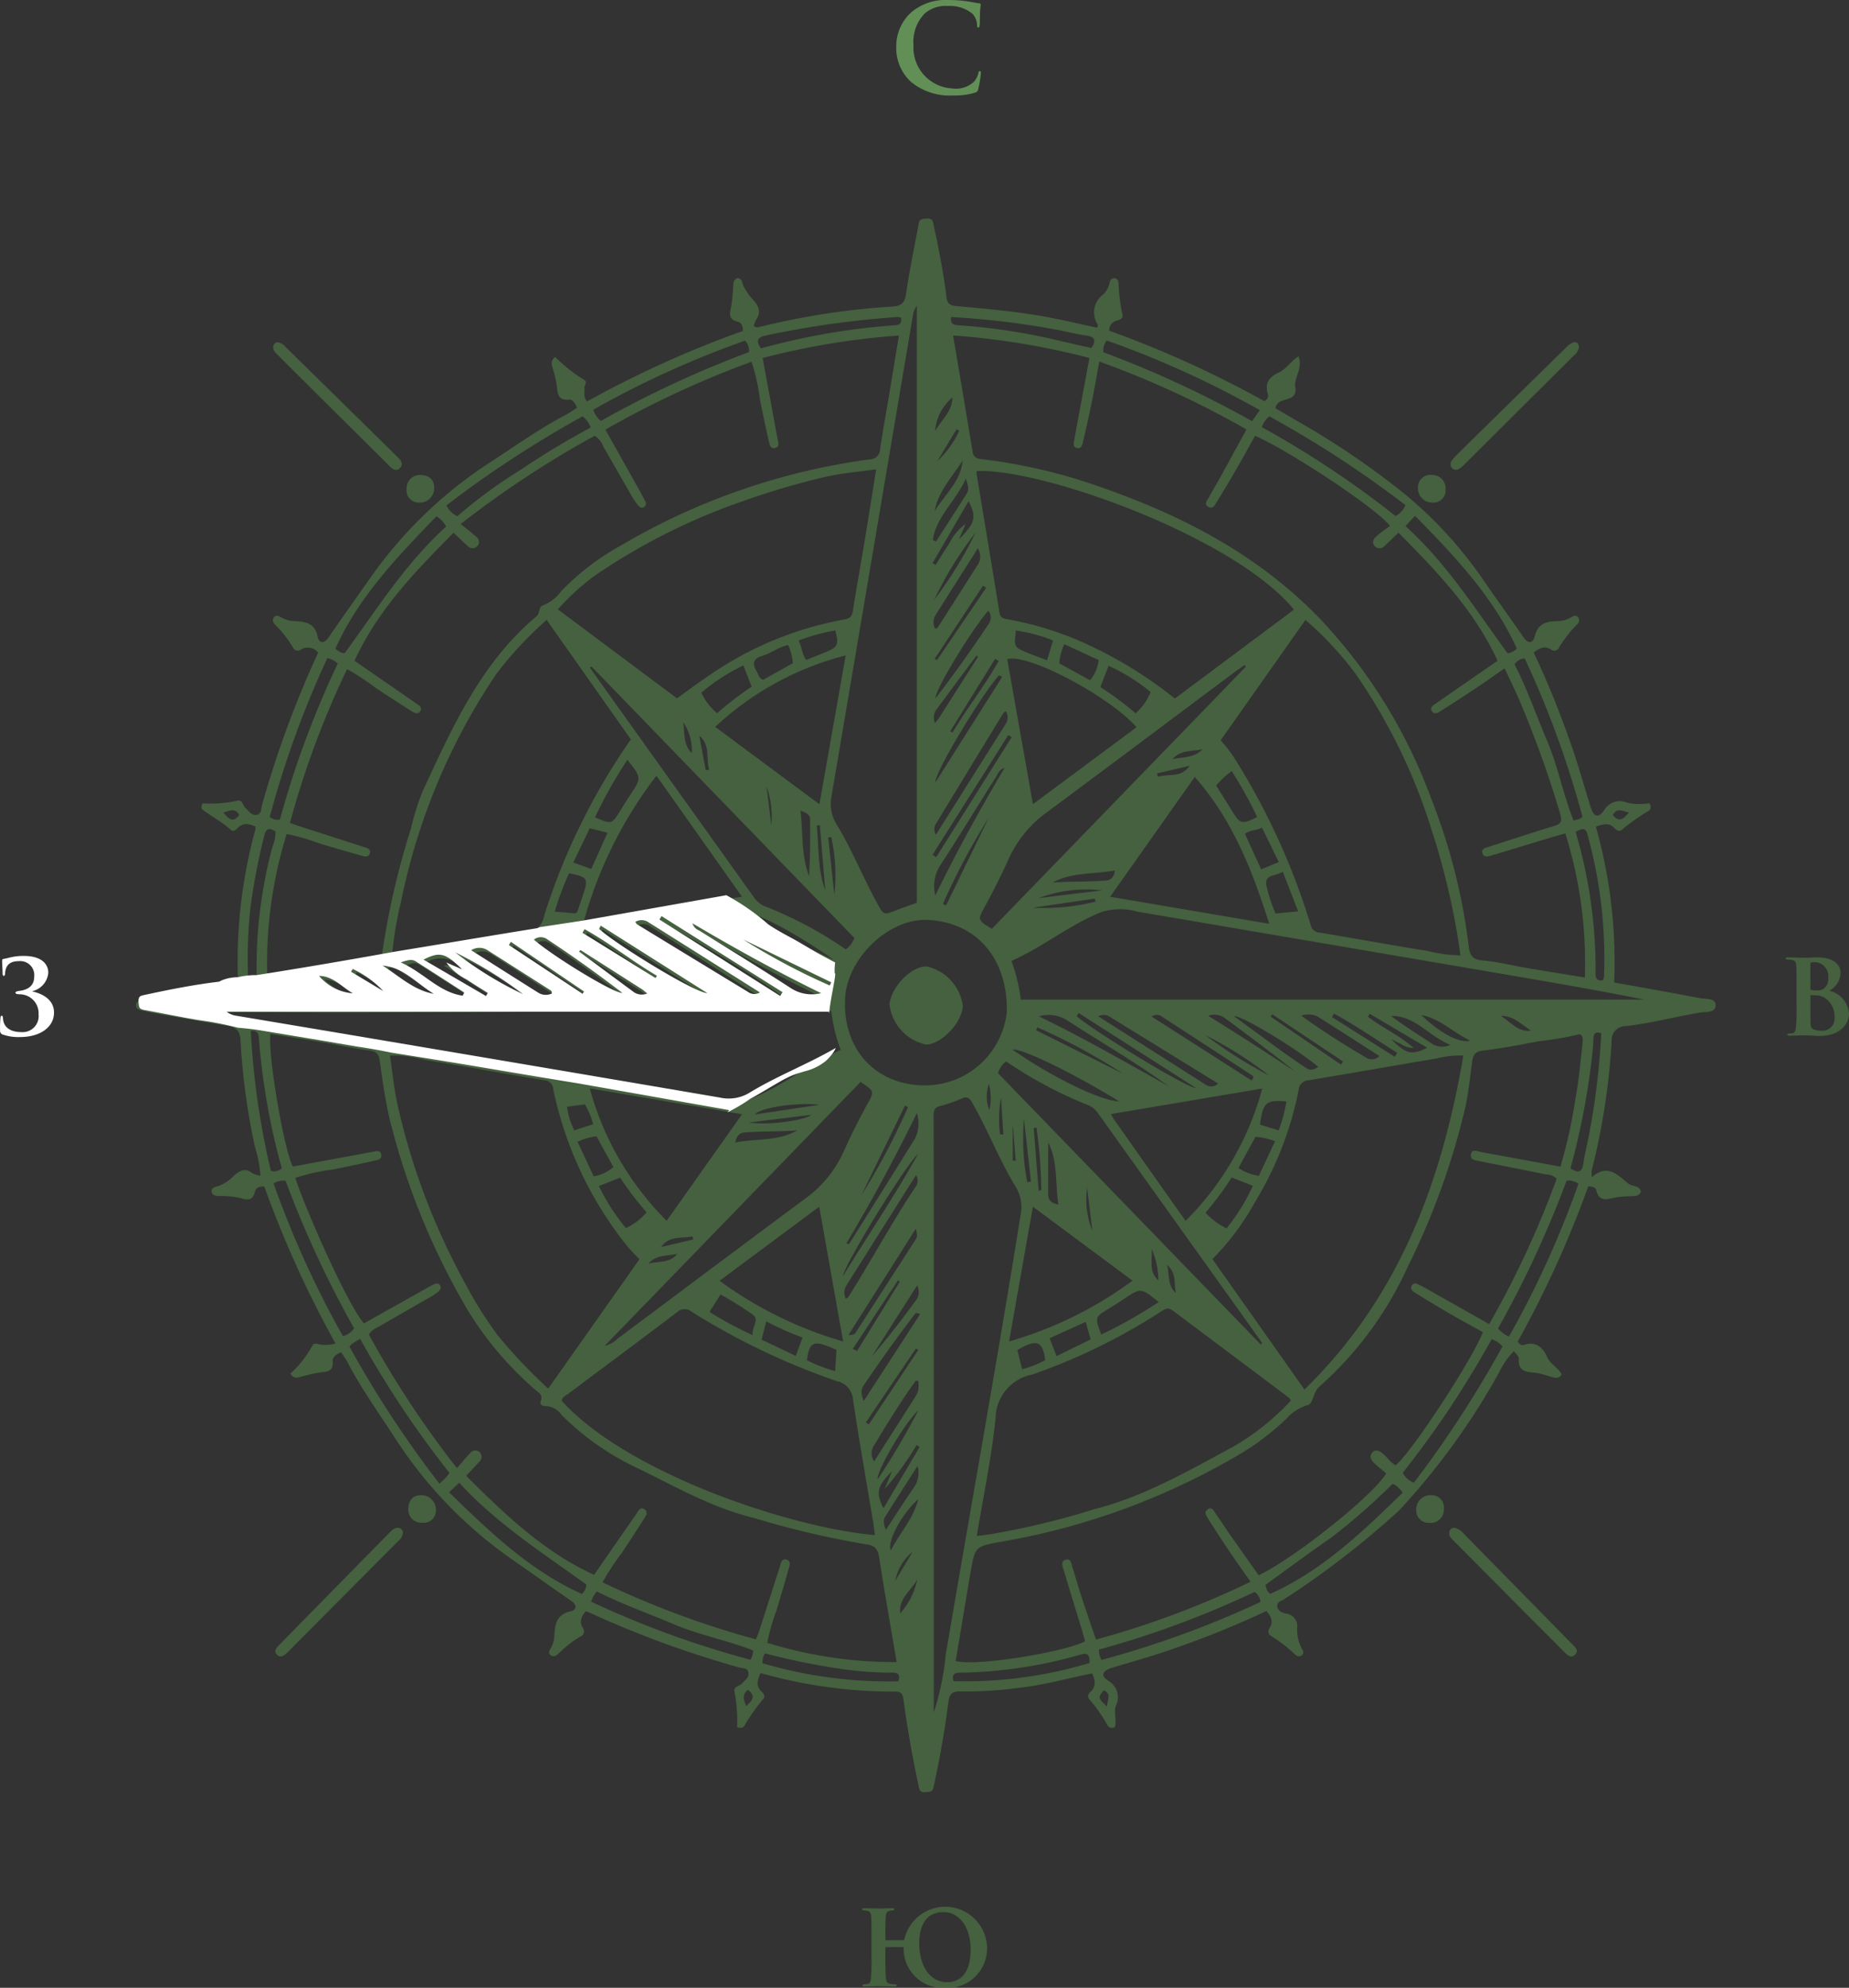 <svg xmlns="http://www.w3.org/2000/svg" width="142.264" height="152.946"><rect width="100%" height="100%" fill="#333333" stroke="none"/><defs><clipPath id="clip-path"><path id="Rectangle_1049" data-name="Rectangle 1049" fill="#528048" d="M0 0h142.264v152.946H0z"/></clipPath><clipPath id="clip-path-2"><path id="Rectangle_1050" data-name="Rectangle 1050" fill="#fff" d="M0 0h16.697v53.648H0z"/></clipPath></defs><g id="Group_1676" data-name="Group 1676" transform="translate(-137 -355.334)"><g id="Group_1669" data-name="Group 1669" transform="translate(137 355.335)"><g id="Group_1668" data-name="Group 1668" opacity=".6" clip-path="url(#clip-path)" fill="#528048"><path id="Path_1892" data-name="Path 1892" d="M60.721 57.6c-.152-.349-.341-.644-.6-.619-.907.089-.9-.5-.967-1.12a8.808 8.808 0 00-.3-1.263c-.073-.284-.222-.573.18-.9a12.2 12.2 0 002.275 1.793c.209.141-.043.405-.019.612.036.31-.118.649.2 1.02A80.234 80.234 0 0173.47 51.7c.02-.351-.094-.65-.364-.707-.748-.157-.651-.61-.533-1.157a11.716 11.716 0 00.153-1.452c.025-.293-.013-.609.33-.76.416.042.353.418.49.66a4.774 4.774 0 00.642.935c.476.507.772 1 .276 1.665a1.385 1.385 0 00-.138.442c.2.162.388.078.567.031A56.707 56.707 0 0185 49.821c.688-.051.943-.3 1.043-1.013.253-1.792.633-3.567.959-5.349.062-.343.193-.379.578-.407.466-.035.5.132.562.438.405 1.878.783 3.761 1.011 5.67.062.517.375.59.778.627 2.348.216 4.7.416 7.019.855 1.269.24 2.526.537 3.781.807.041-.116.087-.181.071-.207a1.707 1.707 0 01.42-2.366 1.741 1.741 0 00.485-.924.354.354 0 01.327-.315c.241-.007.334.189.348.376a13.92 13.92 0 00.3 2.416c.081.319-.2.413-.438.478a.768.768 0 00-.584.77A81.306 81.306 0 01113.6 57.1a.469.469 0 00.251-.616c-.238-.839.2-1.288.883-1.6.571-.259.881-.842 1.495-1.231.364.915-.373 1.636-.248 2.394.21 1.269-1.4.608-1.518 1.6.49.289 1.021.6 1.55.915a62.1 62.1 0 018.469 5.747 32.353 32.353 0 015.955 6.528c1.007 1.478 2.07 2.919 3.078 4.4.372.546.746.54.892-.047.239-.962.868-1.148 1.7-1.163a2.087 2.087 0 001.088-.289c.177-.11.4-.237.571.019a.408.408 0 01-.1.519 9.74 9.74 0 00-1.4 1.793.4.4 0 01-.628.131c-.483-.3-.87-.1-1.31.241a70.514 70.514 0 012.81 6.9c.584 1.631 1.047 3.3 1.558 4.962.242.785.591.919 1.053.266A1.386 1.386 0 01141.52 88a4.591 4.591 0 001.7.036c.175.278.124.468-.046.581a15.967 15.967 0 00-2.055 1.452c-.2.183-.417.062-.572-.109-.408-.45-.865-.324-1.439-.12a38.282 38.282 0 011.409 11.989c2.24.405 4.42.786 6.592 1.205.445.086 1.2-.029 1.214.545.013.6-.748.492-1.185.564-1.914.315-3.791.83-5.726 1.041a1.066 1.066 0 00-1.088 1.115 52.137 52.137 0 01-1.526 9.947 3.105 3.105 0 000 .564c1.219-1.064 1.991-.174 2.8.489.3.25.846.11.981.615-.133.372-.451.341-.744.36a9.6 9.6 0 00-1.135.08c-.648.121-1.333.46-1.573-.575-.043-.184-.328-.258-.6-.269a81.294 81.294 0 01-5.427 11.942c.158.279.339.305.486.258.942-.3 1.444.211 1.791.969.249.544.862.793 1.1 1.319-.24.332-.5.26-.77.181-.338-.1-.674-.213-1.019-.281-.692-.137-1.6.047-1.509-1.147.012-.166-.232-.35-.378-.556a5.741 5.741 0 00-1.131 1.627 53.874 53.874 0 01-7.71 10.639 67.1 67.1 0 01-8.8 6.8c-.223.159-.621.205-.561.6.052.351.394.466.665.523a.985.985 0 01.862 1.122 3.075 3.075 0 00.394 1.642.318.318 0 01-.027.444.378.378 0 01-.519-.044 11.144 11.144 0 00-1.858-1.443c-.273-.157-.232-.409-.095-.638.294-.491.078-.869-.262-1.276a71.477 71.477 0 01-7 2.846c-1.6.577-3.255 1.024-4.887 1.526-.743.228-.894.6-.271 1a1.448 1.448 0 01.577 1.913c-.166.549.06 1.118-.069 1.639a.407.407 0 01-.6-.176 11.094 11.094 0 00-1.353-1.925.376.376 0 01.048-.578c.473-.425.38-.894.157-1.443-1.906.37-3.752.909-5.668 1.111a30.442 30.442 0 01-4.459.273c-.595-.025-.858.157-.937.788a75.613 75.613 0 01-1.144 6.555c-.073.339-.193.38-.58.408-.465.033-.494-.132-.562-.438a85.115 85.115 0 01-1.169-6.633c-.052-.376-.12-.679-.616-.669a37.3 37.3 0 01-10.39-1.425c-.239.535-.376 1 .091 1.434.169.159.293.375.11.572a15.312 15.312 0 00-1.451 2.055c-.095.144-.255.189-.551.116a11.756 11.756 0 00-.219-2.815c-.042-.33.431-.355.623-.58.209-.246.524-.434.467-.807-.061-.4-.455-.331-.716-.405a78.189 78.189 0 01-11.512-4.22 2.456 2.456 0 00-.3-.1c-.319.4-.514.791-.215 1.274a.432.432 0 01-.2.674 8.365 8.365 0 00-1.661 1.3c-.159.153-.357.29-.582.151-.26-.161-.131-.393-.021-.569a1.95 1.95 0 00.271-.928c.054-.878.148-1.666 1.253-1.9.474-.1.521-.482.045-.81-1.473-1.016-2.929-2.055-4.4-3.08a33.562 33.562 0 01-9.118-9.388c-1.233-1.914-2.574-3.759-3.631-5.783-.16-.306-.367-.587-.548-.873-.394.16-.68.367-.651.726.053.647-.293.753-.826.806a11.871 11.871 0 00-1.584.344c-.288.07-.578.2-.846-.234a8.108 8.108 0 001.7-2.168c.112-.2.317-.125.51-.087a2.608 2.608 0 001.259-.066 81.431 81.431 0 01-5.472-12.066c-.367-.046-.663.092-.73.4-.141.648-.516.652-1.025.5a6.8 6.8 0 00-1.694-.175c-.244-.009-.539-.016-.6-.3-.071-.321.214-.388.454-.449a2.987 2.987 0 001.219-.785c.462-.413.876-.67 1.455-.224a2.19 2.19 0 00.622.2 9.789 9.789 0 00-.426-2.228 51.4 51.4 0 01-1.11-8.207c-.047-.833-.449-1.015-1.127-1.125-1.95-.316-3.893-.67-5.838-1.013-.186-.033-.368-.094-.554-.13-.251-.049-.524-.125-.522-.416s.277-.364.528-.411c1.436-.269 2.871-.543 4.308-.809q1.236-.229 2.476-.439c.325-.055.538-.146.521-.56a38.551 38.551 0 011.34-11.263 1.694 1.694 0 00.019-.274c-.5-.216-.965-.33-1.395.145-.132.147-.338.268-.5.116-.664-.608-1.465-1.018-2.174-1.558-.108-.082-.124-.235 0-.483a9.453 9.453 0 002.713-.216c.367-.064.38.4.6.593.263.228.462.587.87.5.378-.077.312-.473.387-.737A78.62 78.62 0 0140.8 76.45a1.012 1.012 0 00-1.324-.24.4.4 0 01-.619-.165 8.778 8.778 0 00-1.347-1.727c-.155-.162-.275-.376-.117-.585.175-.23.4-.095.582.016a2.129 2.129 0 001.011.271c.827.054 1.561.138 1.771 1.193.1.513.486.593.847.066 1.028-1.5 2.081-2.977 3.127-4.462a33.515 33.515 0 019.214-8.953c1.979-1.283 3.9-2.662 5.99-3.761.26-.136.5-.316.784-.5m28.936-5.553c.518 3.079 1.016 6.015 1.5 8.953.066.4.291.517.664.558a41.819 41.819 0 019.388 2.221c6.212 2.187 11.853 5.127 16.576 9.955a40.426 40.426 0 018.639 13.9 45.843 45.843 0 012.9 11.385c.079.679.261 1.047 1.051 1.11 1.1.088 2.184.369 3.276.555 1.512.256 3.026.5 4.613.762a33.5 33.5 0 00-1.5-11.087c-.381.106-.692.186-1 .278-1.531.463-3.058.936-4.592 1.388-.266.078-.657.25-.784-.125-.136-.4.286-.447.555-.534 1.65-.535 3.3-1.083 4.956-1.581.555-.167.624-.391.468-.932a82.015 82.015 0 00-2.971-8.341c-.385-.94-.842-1.85-1.306-2.86-.8.557-1.481 1.044-2.175 1.507q-1.352.9-2.727 1.77c-.213.134-.516.335-.707 0-.159-.281.117-.429.316-.569.31-.218.622-.434.934-.649l3.817-2.639c-1.809-3.921-4.688-6.879-7.62-9.856-.389.369-.715.689-1.053 1a.511.511 0 01-.731.081c-.293-.259-.176-.569.057-.781.34-.308.728-.563 1.069-.821-1.094-1.393-7.667-5.732-10.382-6.934-.441.79-.878 1.6-1.336 2.388a97.09 97.09 0 01-1.58 2.654c-.145.234-.308.624-.662.441-.4-.205-.1-.518.035-.761.311-.571.648-1.127.962-1.7.636-1.151 1.263-2.307 1.92-3.509a71.6 71.6 0 00-11.325-5.225c-.2 1.106-.369 2.091-.567 3.07a98.092 98.092 0 01-.7 3.174c-.053.222-.15.52-.486.4-.257-.089-.225-.331-.181-.555.073-.372.134-.746.2-1.119l.978-5.244a58.03 58.03 0 00-10.5-1.731m-52.762 49.332a6.718 6.718 0 00.678-.034c2.534-.421 5.065-.855 7.6-1.264.448-.073.559-.335.6-.719a60.4 60.4 0 012.186-9.4 18.969 18.969 0 01.9-2.864c2.275-4.9 4.471-9.85 8.748-13.437.308-.258.143-.748.521-.855a3.2 3.2 0 001.387-1.086 19.236 19.236 0 014.569-3.5 51.043 51.043 0 0119.149-6.639.792.792 0 00.814-.792c.193-1.286.427-2.565.642-3.848.266-1.592.528-3.184.81-4.889A56.986 56.986 0 0075 53.783c.4 2.158.775 4.206 1.153 6.253.049.264.172.593-.205.669s-.42-.3-.476-.538c-.238-1.029-.448-2.064-.666-3.1a16.411 16.411 0 00-.657-3A73.141 73.141 0 0062.9 59.293c.846 1.506 1.654 2.94 2.459 4.377.212.378.42.758.615 1.144a.314.314 0 01-.1.431.306.306 0 01-.428-.1 3.719 3.719 0 01-.387-.519c-.774-1.336-1.536-2.678-2.309-4.015a1.778 1.778 0 00-.666-.849 75.584 75.584 0 00-10.317 6.794c.5.405.875.676 1.208.993a.471.471 0 01.056.722.491.491 0 01-.728-.034c-.36-.317-.7-.653-1.082-1.01-2.965 2.984-5.835 5.95-7.622 9.848 1.562 1.08 3.142 2.171 4.719 3.266.216.15.544.305.328.622-.206.3-.507.086-.721-.049a143.689 143.689 0 01-2.66-1.724 19.057 19.057 0 00-2.242-1.471 69.571 69.571 0 00-4.395 11.835c.313.108.564.2.817.281q2.4.774 4.8 1.545c.255.082.622.15.536.486-.1.406-.493.247-.759.174-1.045-.288-2.081-.6-3.122-.908a15.746 15.746 0 00-2.523-.726 33.518 33.518 0 00-1.49 10.97m99.494 14.626a38.4 38.4 0 001.177-5.373c.257-1.355.365-2.739.524-4.112.036-.313.062-.82-.407-.667a24.594 24.594 0 01-3.007.505c-1.387.273-2.78.533-4.182.706-.564.07-.806.237-.888.8-.182 1.259-.284 2.529-.582 3.775a56.2 56.2 0 01-4.369 12.041 27.517 27.517 0 01-6.786 9.224c-.53.442-.474 1.332-.927 1.443a3.627 3.627 0 00-1.654 1.069 20.209 20.209 0 01-3.342 2.574 54.035 54.035 0 01-18.557 6.868c-2.034.366-2.043.356-2.392 2.4-.387 2.262-.76 4.527-1.138 6.782 1.654.44 8.531-.73 9.954-1.518-.076-.277-.148-.565-.234-.848-.457-1.5-.927-3-1.368-4.511-.091-.309-.345-.775.115-.917.416-.128.444.375.538.664.235.721.434 1.454.671 2.175.36 1.1.739 2.185 1.121 3.308a69.672 69.672 0 0011.891-4.449c-.566-.811-1.055-1.491-1.523-2.186a97.993 97.993 0 01-1.687-2.587c-.147-.234-.423-.557-.107-.792.355-.264.506.141.666.368.375.532.726 1.079 1.1 1.611.725 1.036 1.458 2.066 2.176 3.084 2.708-1.282 8.741-6.073 9.816-7.839-.3-.255-.645-.521-.958-.821-.23-.219-.366-.513-.109-.79s.541-.119.788.077c.355.281.589.7 1.009.906 1.209-.986 5.753-7.9 6.713-10.236-.79-.439-1.6-.872-2.39-1.331q-1.406-.815-2.787-1.673c-.189-.118-.466-.286-.3-.579s.417-.139.636-.025c.144.076.291.146.432.226 1.6.9 3.2 1.807 4.884 2.757a72.248 72.248 0 005.195-11.183 1.1 1.1 0 00-.791-.324c-1.7-.351-3.4-.673-5.1-1.022-.3-.061-.77-.074-.708-.5.073-.493.513-.248.8-.2 2 .359 3.991.732 6.082 1.118m-73.7 31.981a69.261 69.261 0 0011.8 4.387c.088-.207.162-.35.211-.5.541-1.676 1.076-3.354 1.618-5.029.088-.273.136-.708.509-.608.441.118.231.544.152.833-.28 1.019-.591 2.029-.886 3.043a15.534 15.534 0 00-.726 2.53 33.161 33.161 0 009.957 1.483c-.468-2.767-.939-5.406-1.345-8.055-.1-.646-.336-.933-.987-1a69.807 69.807 0 01-8.605-2.021c-3.229-.774-6.08-2.429-9.025-3.857a20.544 20.544 0 01-5.827-4.094 1.558 1.558 0 00-1.232-.672c-.227.015-.471-.123-.359-.4.189-.472-.179-.63-.422-.853a25.907 25.907 0 01-5.148-6.039 54.9 54.9 0 01-6.052-14.761c-.35-1.485-.555-2.982-.765-4.483-.069-.491-.205-.754-.774-.821-1.126-.134-2.236-.39-3.356-.58-1.427-.242-2.858-.469-4.289-.7-.2 1.646 1.061 9 1.732 10.207 2.035-.375 4.083-.752 6.13-1.131.265-.049.594-.169.664.212s-.3.416-.544.473c-1.029.237-2.064.447-3.1.665a15.659 15.659 0 00-2.967.652c.785 2.424 4.017 9.746 5.283 11.2 1.421-.8 2.856-1.607 4.293-2.413.354-.2.71-.4 1.069-.585.181-.1.375-.12.5.078s-.014.359-.161.483a3.271 3.271 0 01-.461.33c-1.337.772-2.679 1.535-4.015 2.309-.294.171-.645.278-.841.662a74.44 74.44 0 006.775 10.274c.418-.482.7-.846 1.026-1.171a.472.472 0 01.723-.05.494.494 0 01-.038.729c-.317.359-.653.7-1.007 1.079 2.985 2.965 5.952 5.836 9.845 7.62 1.067-1.541 2.142-3.1 3.225-4.651.159-.228.307-.634.664-.389.33.227.057.555-.089.789-.547.872-1.117 1.729-1.683 2.589a17.837 17.837 0 00-1.467 2.241m2.84-24.855c-.38-.413-.739-.747-1.032-1.131a28.6 28.6 0 01-5.6-11.952.719.719 0 00-.7-.7c-3.067-.5-6.122-1.072-9.19-1.566a9.452 9.452 0 00-2.673-.336c.19 1.279.3 2.5.558 3.681A52.212 52.212 0 0052 124.775a31.568 31.568 0 002.617 4.205 40.312 40.312 0 003.884 4.1l7.014-9.949m51.171 10.018c7.305-7.123 10.562-15.974 12.227-25.7a7.544 7.544 0 00-2.1.237c-3.275.544-6.543 1.128-9.818 1.67a.785.785 0 00-.758.759 26.487 26.487 0 01-3.383 8.657 19.666 19.666 0 01-3.247 4.339l7.079 10.037m-6.45-49.962a13.744 13.744 0 01.982 1.251 53.365 53.365 0 015.943 12.949.733.733 0 00.707.608c2.746.452 5.483.96 8.231 1.4a11.738 11.738 0 002.589.348c-.049-.349-.091-.613-.122-.878a56.844 56.844 0 00-2.135-8.9A43.866 43.866 0 00120.6 78.05a26.068 26.068 0 00-3.835-4.117l-6.524 9.255m-51.862-9.259A29.463 29.463 0 0054.5 78.1a48.586 48.586 0 00-7.316 17.48 28.112 28.112 0 00-.692 4.106 1.006 1.006 0 00.7.039c3.115-.531 6.225-1.1 9.349-1.576a1.755 1.755 0 001.646-1.449 49.843 49.843 0 016.673-13.577l-6.481-9.195m33.095 70.49c.4-.05.665-.086.927-.116a60.887 60.887 0 008.127-1.948c3.822-.972 7.209-2.937 10.643-4.788a18.933 18.933 0 004.48-3.574 1.343 1.343 0 00-.18-.233q-4.455-3.34-8.909-6.683c-.335-.253-.557-.15-.86.04A45.922 45.922 0 0195.726 132a3.475 3.475 0 00-2.806 3.375c-.306 2.982-.932 5.931-1.446 9.04m-7.839-.068c-.047-.362-.075-.657-.123-.947-.525-3.153-1.089-6.3-1.555-9.46a1.571 1.571 0 00-1.243-1.436 53.737 53.737 0 01-11.19-5.35.837.837 0 00-1.13.062c-2.765 2.094-5.551 4.161-8.325 6.243-.2.153-.5.243-.528.559 5.041 5.569 17.593 9.767 24.094 10.331m32.244-71.209c-4.48-5.506-19.188-10.848-24.4-10.669a.483.483 0 00-.029.156c.592 3.581 1.194 7.16 1.772 10.744.071.442.329.462.67.521a25.039 25.039 0 015.653 1.728 32.548 32.548 0 017.172 4.363l9.163-6.842M83.733 62.347c-1.4.19-2.659.3-3.906.582a56.7 56.7 0 00-6.157 1.8 47.82 47.82 0 00-11.656 5.845 18.808 18.808 0 00-2.774 2.546l9.17 6.845c.858-.614 1.636-1.2 2.444-1.742A26.526 26.526 0 0181.277 73.9c.485-.081.605-.276.673-.708.286-1.82.616-3.633.916-5.45.291-1.757.566-3.516.867-5.393m11.127 40.8h47.99c-3.133-.627-6.27-1.18-9.409-1.717q-14.79-2.53-29.582-5.049a4.934 4.934 0 00-2.721 0c-2.481.972-4.544 2.7-7 3.789a12.825 12.825 0 01.721 2.973m-61.667.953l.026.207c4.236.715 8.474 1.421 12.708 2.146q12.6 2.156 25.195 4.329a5.227 5.227 0 002.879.03c2.485-.968 4.545-2.7 7.006-3.79a12.773 12.773 0 01-.725-3.006c-15.719-.118-31.405.264-47.093.082m54.972 53.923a21.012 21.012 0 00.929-4.48c1.91-11.273 3.952-22.524 5.755-33.816a3.008 3.008 0 00-.332-2.1c-1.291-2.11-2.176-4.426-3.4-6.566-.208-.362-.391-.462-.761-.317a10.782 10.782 0 01-1.605.571c-.469.1-.593.287-.592.758q.025 10.248.011 20.5v25.457m-1.3-62.32V49.771a1.6 1.6 0 00-.311.778Q83.442 68.976 80.316 87.4a3.054 3.054 0 00.325 2.182c1.294 2.107 2.178 4.423 3.4 6.564.212.371.4.441.767.3.7-.269 1.415-.519 2.052-.752m.521 14.052a6.336 6.336 0 006.407-5.645c.079-3.98-2.2-6.868-6.03-7.083-3.043-.171-6.253 2.938-6.414 6.029-.2 3.815 2.226 6.627 6.038 6.7m-26.2-12.438l12.228-2.081-6.582-9.307a32.58 32.58 0 00-5.64 11.392m47.058-11.294l-6.511 9.213 12.243 2.082c-1.31-4.126-2.81-7.985-5.732-11.3m-46.553 23.953a22.884 22.884 0 005.922 10.2l5.8-8.2-11.717-1.992m45.843 10.2a22.715 22.715 0 005.9-10.188l-11.641 1.967c.118.212.161.311.221.4 1.81 2.566 3.622 5.131 5.519 7.818m-3.772-37.982c-2.094-2.386-8.386-5.717-9.948-5.238l1.975 11.16 7.973-5.922m-24.4 5.923l2.02-11.451a23.05 23.05 0 00-10.037 5.5l8.018 5.953m3.162 21.367l-19.682 20.302a2 2 0 00.981-.543c4.843-3.612 9.67-7.241 14.526-10.841a8.987 8.987 0 002.876-3.559 50.83 50.83 0 011.814-3.634c.564-1.014.547-1.023-.525-1.733m29.659-31.945l-.1-.126c-.216.152-.437.3-.648.455-4.883 3.65-9.756 7.314-14.655 10.942a8.967 8.967 0 00-2.869 3.566A52.155 52.155 0 0192.091 96c-.566 1.021-.549 1.03.544 1.7l19.545-20.171m-50.355-.02l-.125.091 12.67 17.735a1.833 1.833 0 00.748.61 30.454 30.454 0 016.272 3.332 1.715 1.715 0 00.664-.876L61.825 77.51m51.506 52.179l.1-.127-12.624-17.668a1.713 1.713 0 00-.664-.586 32.882 32.882 0 01-6.415-3.408 1.732 1.732 0 00-.62.907l20.222 20.882m-32.137-.238l-1.838-10.37-7.668 5.7a30.194 30.194 0 009.506 4.667m14.6-10.369l-1.832 10.371a29.99 29.99 0 009.5-4.676l-7.668-5.694m28.66-52.369c3.2 2.881 5.408 6.44 7.863 9.79a1.044 1.044 0 00.708-.376c-1.833-4-4.786-7.107-7.827-10.2l-.744.791m-81.609 9.776c2.449-3.358 4.682-6.917 7.8-9.738a1.835 1.835 0 00-.749-.793c-2.969 3.1-5.968 6.161-7.774 10.2.207.119.382.336.724.332m70.844 71.687c.062.32.162.583.38.685 4.043-1.82 7.107-4.8 10.183-7.786-.259-.288-.432-.567-.789-.668a48.767 48.767 0 01-4.7 4.118c-1.715 1.184-3.387 2.43-5.079 3.651m-62.812-7.129c3.108 3.035 6.208 6.014 10.22 7.829a.969.969 0 00.34-.731c-3.374-2.443-6.915-4.689-9.776-7.831l-.784.733M113.408 59.1a74.462 74.462 0 0110.286 6.839 1.621 1.621 0 00.765-.84 82.553 82.553 0 00-10.47-6.83 1.732 1.732 0 00-.581.83m-62.735 6.018a1.7 1.7 0 00.835.837 37.854 37.854 0 014.953-3.623 60.625 60.625 0 015.308-3.2 1.813 1.813 0 00-.628-.858 83.221 83.221 0 00-10.468 6.846m.232 74.446a76.288 76.288 0 01-6.873-10.316c-.234.139-.4.23-.554.335a2.673 2.673 0 00-.273.252 81.531 81.531 0 006.928 10.559c.25-.238.39-.361.517-.5a4.165 4.165 0 00.255-.332m80.185-10.288a74.748 74.748 0 01-6.84 10.28 1.586 1.586 0 00.861.762 85.341 85.341 0 006.81-10.475 1.7 1.7 0 00-.831-.566M37.369 117.29a75.075 75.075 0 005.337 11.749 1.493 1.493 0 00.86-.6 80.4 80.4 0 01-5.272-11.351 1.464 1.464 0 00-.924.2m25.177-58.662a80.678 80.678 0 0111.4-5.3 1.116 1.116 0 00-.3-.883 73.078 73.078 0 00-11.679 5.317 1.89 1.89 0 00.581.867m50.7-.834a74.063 74.063 0 00-11.77-5.36 1.156 1.156 0 00-.254.908 81.471 81.471 0 0111.433 5.3l.591-.851m19.175 71.279a73.616 73.616 0 005.343-11.75 1.147 1.147 0 00-.916-.228 79.859 79.859 0 01-5.268 11.351 2 2 0 00.841.626M37.86 89.29a72.843 72.843 0 014.451-12.007 3.864 3.864 0 00-.368-.261 3.828 3.828 0 00-.432-.163 74.863 74.863 0 00-4.436 12.234.947.947 0 00.785.2m63.2 64.663a74.662 74.662 0 0012.236-4.459.946.946 0 00-.453-.773 73.235 73.235 0 01-11.97 4.435 2.621 2.621 0 00.032.393 3.889 3.889 0 00.155.4m37.013-64.892a74.43 74.43 0 00-4.434-12.16.948.948 0 00-.785.459c.97 1.875 1.657 3.9 2.495 5.858.847 1.981 1.232 4.121 2.045 6.16.263-.106.492-.075.683-.313m-63.796 64.163c-2.013-.787-4.128-1.178-6.1-2.013s-4.014-1.558-5.956-2.534c-.124.188-.2.294-.268.41a4.057 4.057 0 00-.157.382 73.894 73.894 0 0012.259 4.47 1.987 1.987 0 00.149-.3 3.668 3.668 0 00.069-.414m63.268-63a37.232 37.232 0 011.54 10.957c-.008.392.183.536.577.462a1.546 1.546 0 00.077-.309 35.96 35.96 0 00-1.287-10.938c-.154-.577-.472-.358-.9-.172M35.414 101.652c.738.007.655-.434.649-.8a35.629 35.629 0 011.224-9.474 2.872 2.872 0 00.225-1.17c-.555-.379-.756-.132-.881.411a50.458 50.458 0 00-1.038 5.418 37.606 37.606 0 00-.178 5.612m54.276 53.94a33.3 33.3 0 0010.464-1.4c.008-.555-.094-.81-.659-.657a34.9 34.9 0 01-9.349 1.4c-.437 0-.587.18-.457.666m-4.246 0c.194-.642-.165-.68-.588-.666a27.945 27.945 0 01-3.714-.271 53.488 53.488 0 01-5.961-1.211 1.666 1.666 0 00-.152.311 3.354 3.354 0 00-.045.446 34.145 34.145 0 0010.461 1.39M74.87 53.039a52.739 52.739 0 0110.318-1.78c.365-.022.55-.174.449-.594a1.42 1.42 0 00-.305-.04 73.162 73.162 0 00-10.1 1.426c-.658.147-.756.392-.367.988M89.5 50.625c-.08.654.314.617.67.643a46.532 46.532 0 017.226 1.081c.969.227 1.938.445 2.9.666.378-.577.284-.867-.388-.961s-1.328-.257-1.99-.395a64 64 0 00-8.418-1.034M38 116.119a52.475 52.475 0 01-1.767-10.081c-.027-.4-.222-.5-.614-.487a59.467 59.467 0 001.545 10.773.842.842 0 00.837-.205m99.15.013c.624.406.9.282.995-.377s.259-1.326.394-1.987a56.6 56.6 0 00.985-8.027c-.424-.15-.583-.009-.6.387-.021.486-.062.972-.119 1.455a56.511 56.511 0 01-1.654 8.549m-72.56-31.437a36.01 36.01 0 00-2.492 4.426c1.294.55 1.293.55 1.948-.516.24-.391.48-.783.735-1.164.91-1.36.913-1.358-.194-2.746m36.463 44.223a36.2 36.2 0 004.419-2.5c-1.372-1.113-1.37-1.11-2.686-.227-.382.256-.774.5-1.166.74-1.064.655-1.065.654-.567 1.983m9.641-8.171a15.122 15.122 0 002.026-3.274l-1.634-.634a24.029 24.029 0 01-2.013 2.713 5.561 5.561 0 001.62 1.2M100.981 79.1a23.485 23.485 0 012.713 2.019 4.4 4.4 0 001.158-1.637 14.425 14.425 0 00-3.235-2.019l-.636 1.637m-30.7.424a4.373 4.373 0 001.22 1.586 24.9 24.9 0 012.657-2.041l-.642-1.632a15.1 15.1 0 00-3.235 2.087M66.07 119.51a22.984 22.984 0 01-2.03-2.665l-1.641.642a15.313 15.313 0 002.079 3.237 4.384 4.384 0 001.593-1.214m43.818-32.834c.412.655.83 1.308 1.236 1.967.623 1.013.743 1.045 1.92.453a30.827 30.827 0 00-1.955-3.531 6.808 6.808 0 00-1.2 1.11M68.973 97.257c2.873 2.052 5.9 3.861 8.891 5.715a2.224 2.224 0 001.843.056c-3.682-1.752-7.211-3.754-10.734-5.771m-3.661.265c.169.131.268.221.379.291 2.774 1.749 5.652 3.329 8.377 5.158a.718.718 0 00.821.118.849.849 0 00-.157-.2q-4.207-2.7-8.419-5.4a.826.826 0 00-1 .026m28.4-16.567c-.1.079-.161.1-.187.144q-2.579 4.223-5.149 8.451a.815.815 0 00-.045.916c1.838-2.918 3.608-5.727 5.376-8.537a.92.92 0 000-.974m-12.254 40.936c.075.046.12.091.139.082a.3.3 0 00.117-.109c1.683-2.686 3.371-5.368 5.038-8.065a2.617 2.617 0 00.116-1.913q-2.5 5.134-5.41 10m-.045 4.286c.11-.083.165-.107.191-.148 1.764-2.79 3.326-5.7 5.157-8.452a.78.78 0 00.045-.917c-1.841 2.917-3.616 5.725-5.385 8.536a.991.991 0 00-.008.981m-10.5 1.01a27.01 27.01 0 003.334 1.793c-.113-.632.548-1.155-.007-1.586a26.912 26.912 0 00-2.477-1.549l-.849 1.342m39.127-17.575l-8.351-5.148a.848.848 0 00-.864-.02c2.847 1.812 5.58 3.553 8.316 5.291a.712.712 0 00.9-.122M93.614 85.316a.849.849 0 00-.549.513c-1.455 2.312-2.88 4.644-4.366 6.937a2.94 2.94 0 00-.416 2.37c1.613-3.315 3.389-6.537 5.33-9.82m2.648 19.123c3.409 1.648 6.685 3.532 9.981 5.378-2.523-1.836-5.217-3.395-7.828-5.082a2.606 2.606 0 00-2.152-.3m18.757-11.132c-.51.363-1.386.165-1.272 1.021a11.9 11.9 0 00.719 2.2l1.737-.165-1.184-3.055m-54.912.119A22.218 22.218 0 0059 96.378l1.611.135c.064-.067.118-.1.134-.145.152-.434.3-.868.444-1.3.414-1.241.342-1.358-1.08-1.638m1.884 23.312a3.119 3.119 0 001.526-.71l-1.3-2.358a4 4 0 00-1.457.418l1.234 2.65m52.427-2.7a4.905 4.905 0 00-1.509-.333l-1.305 2.393a3.771 3.771 0 001.568.608l1.245-2.669m-13.568-37.019L98.209 75.8a4.435 4.435 0 00-.386 1.474l2.367 1.3a3 3 0 00.664-1.544m-23.889-1.17c-.723.153-1.311.629-2 .841-.736.227-.767.634-.419 1.2.135.221.161.526.488.635l2.292-1.274a4.443 4.443 0 00-.362-1.406m9.988 56.6c-.1.024-.176.019-.2.05-1.167 1.627-2.212 3.332-3.242 5.046a1.066 1.066 0 00.072 1.12c1.126-1.766 2.2-3.447 3.267-5.134a1.538 1.538 0 00.1-1.083M52.9 99.563c.1.127.135.2.194.242q2.459 1.585 4.923 3.159a1.419 1.419 0 001.249.141c-.061-.093-.088-.177-.145-.215q-2.554-1.66-5.114-3.311a1.219 1.219 0 00-1.107-.016m38.655-31.139c-1.133 1.789-2.192 3.451-3.24 5.121a1.085 1.085 0 00-.065 1.038c.178.03.231-.078.285-.163q1.53-2.394 3.052-4.792a1.164 1.164 0 00-.033-1.2m-33.969 30.4c1.545 1.3 6.283 4.259 6.983 4.282a120.983 120.983 0 00-6-4.333.863.863 0 00-.981.052m34.778-25.607c-1.268 1.437-4.134 6.134-4.067 6.75a101.615 101.615 0 004.121-5.777.832.832 0 00-.054-.973m20.991 19.9l1.356-.557-1.294-2.656c-.437.263-.935.164-1.308.491l1.246 2.722m-51.664-3.159L60.434 92.6l1.38.494 1.248-2.785-1.371-.348m13.587 37.943l-.362 1.4 2.632 1.262.525-1.419a21.581 21.581 0 01-2.795-1.246m21.8 1.3l.532 1.374 2.627-1.283-.378-1.351-2.781 1.26m-14.3 4.831l4.344-6.691c-.253-.1-.343-.084-.383-.032-1.381 1.8-2.7 3.649-3.972 5.529-.22.325-.209.65.011 1.194m39.675-26.543c-1.634-1.047-3.2-2.06-4.779-3.055a1.719 1.719 0 00-1.236-.056c1.72 1.251 3.389 2.289 5.084 3.285a.811.811 0 00.931-.174M77.762 75.517c.27.513.252 1.045.588 1.5l1.442-.583c1-.4 1.09-.583.794-1.694a15.5 15.5 0 00-2.824.781m19.118 1.521l.464-1.527a12.159 12.159 0 00-2.884-.769c.057.537-.3 1.136.34 1.456s1.336.544 2.08.839m5.539 33.929c-3.561-2.189-7.473-4.083-8.2-3.984 2.916 2.057 6.8 3.975 8.2 3.984M62.683 97.752l-.136.259c1.484 1.317 7.685 5.131 8.5 5.1l-8.365-5.356m48.57 6.658c1.264.926 2.428 1.789 3.6 2.637a62.75 62.75 0 002 1.38c.314.21.613.071.9-.1-1.4-1.227-5.813-3.955-6.507-3.921M93.431 78.32l-.25-.123c-1.226 1.34-4.924 7.4-4.9 8.254l5.148-8.131M81.6 128.958c.434.006.506-.11.578-.222q2.285-3.545 4.566-7.092c.182-.285.166-.3.04-.872l-5.184 8.186m-5.015-25.62l.143-.269c-1.584-1.309-9.028-5.862-9.712-5.857l9.569 6.125M86.972 115c-1.052.96-5.809 8.766-5.787 9.413 1.966-3.206 4.013-6.227 5.787-9.413m25.651-5.627l.148-.239c-.024-.045-.036-.109-.074-.134q-3.466-2.263-6.937-4.519a.672.672 0 00-.83-.028l7.692 4.919m-31.941 20.721c-1.754-.787-2.086-.673-2.271.8a11.123 11.123 0 002.171.836l.1-1.636m13.48-47.14l-.262-.161-5.83 9.214.287.177 5.805-9.23M99.3 104.17l-.134.264c1.538 1.279 8.5 5.528 9.179 5.515L99.3 104.17m16 6.815c-1.563-.147-1.82.08-2.032 1.783l1.432.445a11.822 11.822 0 00.6-2.228m-67.718-10.478c1.184.789 2.336 1.538 3.465 2.32a1.73 1.73 0 001.624.245c-1.441-.923-2.773-1.779-4.11-2.628-.31-.2-.616-.057-.979.064M90.1 67.743c1.273-1.291 1.37-1.715.744-2.95l-2.772 4.768.239.138c.343-.543.674-1.094 1.033-1.626a4.226 4.226 0 011.285-1.543l-.528 1.212m4.864 63.842a7.7 7.7 0 001.778-.7c-.2-1.486-.654-1.647-2.148-.771l.37 1.473m-8.053 7.449c-.886 1.388-1.687 2.633-2.476 3.886-.2.317-.1.633.043 1.029.742-1.129 1.409-2.178 2.114-3.2a1.941 1.941 0 00.319-1.715m1.182-71.252l.243.122c.794-1.236 1.595-2.469 2.378-3.713.182-.29.092-.6-.083-1.133-.781 1.763-2.276 2.91-2.539 4.724m-33.9 35.493l.138-.244-3.853-2.5c.586-.134.938.324 1.477.319a2.138 2.138 0 00-2.807-.585l5.044 3.007m5.209-4.8c1.959 1.539 3.987 2.981 5.942 4.523.321.253.662.2 1.2.1-2.46-1.646-4.872-3.016-7.137-4.622m27.673 39.092l-.232-.152a21.749 21.749 0 01-2.461 3.384l.563-1.359c-1.141 1.131-1.253 1.668-.653 2.846l2.783-4.719m-6.6-37.491c-3.617-2.477-6.2-3.774-7.667-3.836 2.739 1.215 5.089 2.738 7.667 3.836m-2.57-11.468c.207 1.742.041 3.436.665 5.025.083-1.454.094-2.9.076-4.338 0-.367-.287-.537-.74-.687m19.064 25.522c0 1.34-.005 2.682 0 4.023 0 .437.248.669.783.761-.256-1.649-.029-3.288-.786-4.783m30.935-7.5c-1.7-.7-2.721-2.263-4.553-2.225.994.758 2.047 1.406 3.077 2.09a1.46 1.46 0 001.476.135m-67.956 4.759a5.6 5.6 0 00.556 1.819l1.451-.472a6.086 6.086 0 00-.628-1.523l-1.379.175m61.75-7.156l-.123.24c1.087.826 2.364 1.393 3.51 2.391a1.706 1.706 0 01-.99-.312c-.253-.108-.5-.239-.744-.359 1.19 1.163 1.552 1.246 2.781.662l-4.435-2.622m-24.371-10.1c1.363-.082 2.713-.044 4.056-.143.429-.032.652-.256.718-.782-1.647.31-3.3.121-4.774.925M72.9 114.139c1.623-.309 3.289-.082 4.76-.928-1.355.1-2.706.052-4.049.158-.4.032-.619.27-.711.771m36.376-9.75a240.349 240.349 0 016.7 4.3c-1.791-1.444-3.637-2.8-5.476-4.171a1.435 1.435 0 00-1.223-.127m-29.114-2.278c-2.691-1.315-5.357-2.678-8.042-4 1.343 1.045 7.2 4.007 8.042 4m-34.185-1.224c1.449.722 2.614 1.878 4.223 2.217-1.087-.863-2.243-1.6-3.4-2.35-.27-.174-.51-.113-.825.132m10.974 2.3c-.846-1-4.865-3.4-5.458-3.269 1.863 1.1 3.546 2.379 5.458 3.269m29.937 21.95L83.4 130.6c1.23-1.4 2.34-2.886 3.442-4.375a1.1 1.1 0 00.046-1.09m.084 16.457c-1.257 1.08-2.435 3.314-2.11 3.941.684-1.358 1.749-2.458 2.11-3.941m1.258-76.013c.757-1.281 2.027-2.3 2.154-3.913-.792 1.265-1.882 2.367-2.154 3.913m-.03 6.81a31.4 31.4 0 003.178-5.163 27.161 27.161 0 00-3.178 5.163m-1.22 62.361c-1.03.935-3.226 4.649-3.132 5.312a57.737 57.737 0 003.132-5.312m36.656-27.2l.186-.316c-1.624-1-3.185-2.1-4.864-3.011l-.159.263 4.837 3.063m-20.9 1.3a46.851 46.851 0 00-6.594-3.567l-.112.217 6.707 3.351M91.571 76.776l-.113-.109c-1.043 1.406-2.089 2.808-3.125 4.218a1.083 1.083 0 00-.076.986c.157-.195.248-.289.317-.4q1.5-2.347 3-4.7m34.1 27.56c1.452 1.411 2.961 2.2 3.761 1.972-1.336-.66-2.345-1.7-3.761-1.972M93.16 77.089l-.273-.167-3.454 5.578.173.106c1.108-1.886 2.492-3.6 3.553-5.518M82.6 118.193a52.394 52.394 0 003.584-6.775l-.234-.117-3.35 6.892m9.78-29.006a50.631 50.631 0 00-3.509 6.6l.238.118 3.271-6.718m-10.446 40.83l.326.173 3.3-5.349-.152-.092-3.47 5.269m-26.1-31.029l-.157.236 5.929 3.975.125-.187-5.907-4.029m27.107 36.696l.233.154 3.806-5.732-.177-.117-3.862 5.7M92.2 71.457l-.246-.158-3.718 5.626.173.112 3.79-5.58M61.507 98l-.177.292a47.393 47.393 0 005.581 3.3L61.507 98m52.484 11a30.826 30.826 0 00-4.942-3.129 35.609 35.609 0 004.942 3.129m5.52-.845l.14-.25-5.444-3.635-.121.187 5.425 3.7m-24.15 9.043l.282-.057-.536-4.8a17.291 17.291 0 00.254 4.856m.439-21.123a16.52 16.52 0 004.8-.462l-.035-.24-4.769.7m-16.42 15.167c-1.636-.217-4.617.221-4.957.739l4.957-.739m.026-21.507l-.241.02c.181 1.661.046 3.356.656 4.974l-.415-4.994m1.118 5.348a13.494 13.494 0 00-.244-4.439l-.233.027.476 4.412m15.707 22.757l.211-.018a36 36 0 00-.368-4.821l-.217.019.384 4.821m4.894-23.1a10.531 10.531 0 00-4.907.6l4.907-.6m-59.859 6.86a6.351 6.351 0 002.773 1.491c-.885-.586-1.631-1.435-2.773-1.491m32.679 11c1.509.247 4.337-.173 4.8-.587l-4.8.587M89.6 56.82a3.724 3.724 0 00-1.329 2.58c.477-.845 1.317-1.5 1.328-2.578m-2.7 90.938c-.47.849-1.448 1.458-1.314 2.607a5.623 5.623 0 001.314-2.607m44.882-43.36c.758.433 1.317 1.279 2.352 1.138-.744-.462-1.368-1.171-2.352-1.138M70.626 85.494l.256-.055c-.262-.861.128-1.865-.76-2.59q.252 1.322.5 2.645m34.722.246l.066.262c.823-.252 1.8.1 2.445-.844l-2.511.582M68.888 81.8c.13.8-.029 1.715.66 2.379a3.869 3.869 0 00-.66-2.379m39.948 2.091c-.8.159-1.691.034-2.3.753.8-.167 1.667-.081 2.3-.753m-3.9 38.439c.053.833-.25 1.749.513 2.417a6.2 6.2 0 00-.513-2.417m-37.75-.146l2.476-.581-.061-.234c-.831.172-1.775-.08-2.416.815m-.967 1.275c.771-.188 1.649-.029 2.211-.746-.774.162-1.634.061-2.211.746m40.569 2.27c-.137-.751.046-1.6-.676-2.163.205.73.021 1.57.676 2.163m-63-24.686l-.1.2 2.879 1.744a11.655 11.655 0 00-2.782-1.944m56.185 16.589a6.363 6.363 0 00.4 3.306c-.142-1.178-.269-2.242-.4-3.306m-6.7-4.118l.251.013-.178-2.847a8.969 8.969 0 00-.073 2.834m-3.141-54.126l-.211-.127-1.476 2.456a7.581 7.581 0 001.686-2.329M75.3 86.734l.368 3.019a7.1 7.1 0 00-.368-3.019m11.24 58.9a3.716 3.716 0 00-1.331 2.218l1.331-2.218m-50.262-43.2c.63.344 1.058.815 1.893.674-.629-.359-1.046-.858-1.893-.674m56.129 7.2a2.95 2.95 0 00.031 2.013 4.029 4.029 0 00-.031-2.013m1.834 5.894l.225.018-.2-2.614-.027.008zM38.9 102.017a9.19 9.19 0 002.064 1.1 3.381 3.381 0 00-2.064-1.1m-5.4-13.272c.4.479.736.84 1.229.2-.329-.6-.752-.3-1.229-.2m108.16.006c-.5-.109-.947-.4-1.247.208.554.636.851.212 1.247-.208m-67.787 67.5c-.51.4-.315.784-.14 1.265.408-.414.812-.73.14-1.265m27.622 1.293c.016-.522.372-.979-.257-1.256-.448.571-.448.571.257 1.256" transform="translate(-16.321 -26.235)"/><path id="Path_1893" data-name="Path 1893" d="M54.161 67.429a.937.937 0 01.611.367q4.266 4.186 8.527 8.379c.248.244.59.539.294.9-.318.384-.639.069-.887-.178q-4.3-4.267-8.592-8.544c-.194-.193-.383-.4-.267-.711a.317.317 0 01.315-.209" transform="translate(-32.795 -41.094)"/><path id="Path_1894" data-name="Path 1894" d="M64.064 301.373a.9.9 0 01-.329.607q-4.27 4.3-8.546 8.59c-.232.233-.523.5-.83.177-.274-.292.007-.555.212-.763q4.24-4.328 8.49-8.645c.211-.214.437-.424.78-.3a.355.355 0 01.223.335" transform="translate(-33.06 -183.445)"/><path id="Path_1895" data-name="Path 1895" d="M295.641 67.808a1.014 1.014 0 01-.391.626q-4.177 4.161-8.357 8.319a2.935 2.935 0 01-.431.37.431.431 0 01-.593-.019.444.444 0 010-.6 3.44 3.44 0 01.432-.484q4.146-4.077 8.3-8.148a1.854 1.854 0 01.5-.4c.321-.141.517 0 .541.334" transform="translate(-174.15 -41.089)"/><path id="Path_1896" data-name="Path 1896" d="M285.882 300.982a1.185 1.185 0 01.724.447q4.162 4.234 8.318 8.473c.231.236.622.526.231.874-.315.281-.6-.034-.829-.264q-4.22-4.233-8.432-8.475c-.224-.226-.5-.454-.352-.839a.361.361 0 01.34-.218" transform="translate(-173.997 -183.433)"/><path id="Path_1897" data-name="Path 1897" d="M81.2 93.57c.563.036 1 .267 1.025.951a1.1 1.1 0 01-1.151 1.173.932.932 0 01-.97-1.048 1.028 1.028 0 011.1-1.076" transform="translate(-48.819 -57.026)"/><path id="Path_1898" data-name="Path 1898" d="M281.465 94.653a.931.931 0 01-.976 1.042 1.092 1.092 0 01-1.145-1.1.956.956 0 011.074-1.025 1.015 1.015 0 011.047 1.082" transform="translate(-170.245 -57.027)"/><path id="Path_1899" data-name="Path 1899" d="M280.04 296.689a.951.951 0 01-1.031-1.035 1.093 1.093 0 011.153-1.093.959.959 0 01.968 1.129 1 1 0 01-1.09 1" transform="translate(-170.041 -179.52)"/><path id="Path_1900" data-name="Path 1900" d="M82.566 295.772a.943.943 0 01-1.049.916 1.011 1.011 0 01-1.073-1.129c.044-.626.348-1.007 1.021-.99a1.123 1.123 0 011.1 1.2" transform="translate(-49.025 -179.524)"/><path id="Path_1901" data-name="Path 1901" d="M180.87 193.421c-.037 1.281-1.661 2.99-2.833 2.98a3.568 3.568 0 01-2.8-3.076c.093-1.34 1.7-2.984 2.862-2.933a3.613 3.613 0 012.775 3.029" transform="translate(-106.793 -116.033)"/><path id="Path_1903" data-name="Path 1903" d="M171.631 379.455c0 .75.009 1.359.047 1.7.019.216.084.385.328.412a2.344 2.344 0 00.356.038c.1 0 .141.046.141.084 0 .056-.066.084-.159.084-.553 0-1.087-.028-1.284-.028-.159 0-.694.028-1.022.028q-.169 0-.169-.084c0-.038.038-.084.14-.084a1.64 1.64 0 00.253-.029c.187-.037.234-.178.253-.4a16.064 16.064 0 00.047-1.715v-1.406c0-1.219 0-1.406-.019-1.668s-.1-.394-.281-.432a2.445 2.445 0 00-.291-.038c-.085 0-.131-.028-.131-.094 0-.047.056-.075.187-.075.328 0 .89.028 1.1.028.187 0 .712-.028 1.031-.028.112 0 .159.028.159.075 0 .066-.047.094-.131.094a1.957 1.957 0 00-.216.028c-.225.037-.291.178-.309.45-.028.253-.028.441-.028 1.659v.112c0 .047.028.047.047.047h1.34c.019 0 .066 0 .066-.047a3.223 3.223 0 016.365.507 3.044 3.044 0 01-3.244 3.206 3.012 3.012 0 01-3.169-3.093c0-.038-.019-.047-.047-.047h-1.312a.044.044 0 00-.047.047zm6.562-.544c0-1.5-.731-2.859-2.1-2.859-1.078 0-1.856.694-1.856 2.409 0 1.678.788 2.981 2.147 2.981.7 0 1.809-.347 1.809-2.531" transform="translate(-103.509 -228.927)"/><path id="Path_1905" data-name="Path 1905" d="M352.618 190.914c0-1.2 0-1.4-.019-1.65-.009-.281-.084-.422-.356-.459-.066-.009-.206-.019-.309-.028s-.15-.037-.15-.094.066-.075.178-.075c.45 0 .947.028 1.163.028.431 0 .787-.028 1.069-.028 1.537 0 1.818.769 1.818 1.2a1.642 1.642 0 01-.872 1.368 1.969 1.969 0 011.518 1.734c0 .862-.722 1.744-2.259 1.744-.365 0-.853-.047-1.256-.047-.337 0-.684.028-1.078.028-.1 0-.159-.028-.159-.084 0-.038.028-.084.141-.084a2.171 2.171 0 00.291-.028c.15-.037.206-.178.235-.422a16.661 16.661 0 00.047-1.734zm1.068.122c0 .066.028.084.066.084a2.213 2.213 0 00.412.028.842.842 0 00.581-.15.985.985 0 00.318-.815 1.09 1.09 0 00-1.293-1.191c-.057.019-.085.047-.085.141zm0 1.125c0 .375 0 .89.009 1.285 0 .478.019.609.272.712a1.513 1.513 0 00.59.094.923.923 0 00.985-1 1.692 1.692 0 00-.731-1.518 1.326 1.326 0 00-.7-.206c-.15-.009-.253-.009-.375-.009-.028 0-.047.019-.047.056z" transform="translate(-214.393 -114.947)"/></g><path id="Path_1907" data-name="Path 1907" d="M177.732 6.327a3.534 3.534 0 01-1.163-2.765 3.525 3.525 0 011.1-2.568A4.088 4.088 0 01180.628 0a9.257 9.257 0 011.359.094c.357.046.684.131.966.159.1.01.112.056.112.112 0 .075-.028.187-.047.516-.019.309-.009.825-.028 1.012-.01.141-.028.225-.112.225s-.094-.084-.094-.216a1.338 1.338 0 00-.366-.862 2.8 2.8 0 00-1.9-.581 2.443 2.443 0 00-1.762.581 3.132 3.132 0 00-.862 2.428 3.151 3.151 0 002.95 3.332 2.034 2.034 0 001.715-.525 1.56 1.56 0 00.319-.619c.028-.15.047-.188.122-.188s.084.066.084.141a8.907 8.907 0 01-.206 1.247.331.331 0 01-.244.272 5.431 5.431 0 01-1.688.216 4.685 4.685 0 01-3.215-1.022" transform="translate(-107.61 .001)" fill="#618f56"/></g><g id="Group_1671" data-name="Group 1671" transform="rotate(-90 294.287 146.627)"><g id="Group_1670" data-name="Group 1670" clip-path="url(#clip-path-2)"><path id="Path_1906" data-name="Path 1906" d="M6.5 7.682q-.017.215-.039.436-.048.5-.114.965c-.285 1.719-.549 3.324-.817 4.93-.156.936-.323 1.87-.477 2.806-.033.2-.083.568-.17 1.074-.115.666-.226 1.208-.3 1.571-.3 1.893-.581 3.667-.874 5.439-.274 1.655-.467 2.751-.924 5.5-.249 1.495-.449 2.714-.577 3.5L.164 45.442 0 45.32a12.81 12.81 0 001.036 1.749c.407.756.866 1.481 1.289 2.227a8.306 8.306 0 01.514 1.012c.128.322.222.657.323.988a4.014 4.014 0 00.776 1.57 3.711 3.711 0 00.619.557 1.754 1.754 0 00.4.223 1.455 1.455 0 01-.063-.1c-1.24-2.156-2.132-4.491-3.437-6.616a3.079 3.079 0 01-.327-2.2Q4.3 26.151 7.419 7.564a1.614 1.614 0 01.313-.785V53.1l-.106.038c.178.017.352.037.511.059.537.073 1.068.18 1.6.277.3.054.6.108.905.136a.2.2 0 01.129-.052 5.03 5.03 0 01.754.039c.209-.4.419-.8.634-1.19.377-.688.8-1.346 1.177-2.034.356-.652.7-1.308 1.121-1.923a17.6 17.6 0 002.243-3.223l-1.954-11.039-.508-3.342a.714.714 0 01-.091-.267c-.611-3.792-.986-5.967-1.786-10.834-.062-.375-.021-.107-.293-1.637-.695-3.911-1.2-7.006-1.516-9.029a6.011 6.011 0 00-.064-.935 4.418 4.418 0 00-.1-.5 3.274 3.274 0 00-.165-1.044c-.076-.228-.174-.379-.18-.431-.23-1.929-.61-3.829-1.019-5.723C8.958.138 8.928-.03 8.457 0c-.388.029-.52.065-.583.411-.242 1.324-.514 2.643-.742 3.969-.08.466-.123.872-.225 1.425-.148.8-.3 1.449-.412 1.872M9.994 53.3l-.24-.119a51.062 51.062 0 013.538-6.656L9.994 53.3m-.829-.775a2.964 2.964 0 01.419-2.39c1.5-2.312 2.935-4.664 4.4-7a.857.857 0 01.554-.517c-1.958 3.311-3.749 6.56-5.375 9.9m5.478-14.3a.928.928 0 010 .982c-1.783 2.834-3.568 5.667-5.422 8.609a.822.822 0 01.046-.924q2.589-4.265 5.192-8.523c.026-.042.083-.065.188-.145m-5.429-.071c1.045-1.422 2.1-2.836 3.152-4.253l.114.11-3.022 4.738c-.07.108-.161.2-.32.4a1.092 1.092 0 01.077-.994m5.142-2.586l-5.191 8.2c-.027-.864 3.7-6.972 4.939-8.323l.252.124m-.274-1.242c-1.07 1.931-2.465 3.663-3.583 5.565l-.174-.107 3.483-5.627.275.169m-.748-2.919a101.35 101.35 0 01-4.156 5.826c-.067-.621 2.823-5.357 4.1-6.807a.839.839 0 01.054.981m-.219-2.76l-3.825 5.636-.175-.113 3.749-5.673.248.159m-.651-3.059A1.174 1.174 0 0112.5 26.8q-1.536 2.418-3.077 4.832c-.055.086-.108.195-.288.164a1.094 1.094 0 01.065-1.042c1.056-1.683 2.124-3.359 3.267-5.164m-.175-1.208a31.665 31.665 0 01-3.209 5.208 27.4 27.4 0 013.205-5.207m-1.476-8.033l.213.128a7.645 7.645 0 01-1.7 2.348l1.488-2.477m-.321-2.461c-.011 1.091-.858 1.748-1.339 2.6a3.755 3.755 0 011.339-2.6m.793 4.886c-.128 1.628-1.408 2.654-2.172 3.946.274-1.559 1.373-2.67 2.172-3.946m.246 1.4c.176.536.268.85.083 1.143-.79 1.254-1.6 2.5-2.4 3.744l-.245-.123c.265-1.829 1.772-2.986 2.56-4.764m.213 1.75c.632 1.245.534 1.673-.749 2.974l.532-1.222a4.264 4.264 0 00-1.3 1.556c-.362.536-.7 1.093-1.041 1.64l-.241-.139 2.8-4.808m3.084 18.149l.265.163-5.854 9.312-.29-.178 5.879-9.292" fill="#fff"/></g></g><path id="Path_1909" data-name="Path 1909" d="M.175 194.357a.289.289 0 01-.169-.272 8.206 8.206 0 01.028-1c.009-.112.047-.159.094-.159s.094.037.1.169c.028.787.666 1.087 1.4 1.087a1.232 1.232 0 001.34-1.36 1.459 1.459 0 00-1.481-1.547c-.262-.019-.3-.066-.3-.122s.066-.112.3-.141c.637-.075 1.144-.375 1.144-1.087a1.078 1.078 0 00-1.181-1.2c-.778 0-1.031.4-1.059.956-.009.131-.047.178-.1.178C.25 189.858.2 189.8.2 189.7c0-.309-.037-.806-.037-.984 0-.1.028-.15.094-.159.1-.019.244-.047.431-.094a4.381 4.381 0 011.115-.141c1.518 0 1.913.722 1.913 1.294a1.6 1.6 0 01-1.21 1.415c-.019.009-.019.028 0 .028.666.15 1.65.572 1.65 1.622 0 1.1-1.031 1.884-2.625 1.884a3.7 3.7 0 01-1.359-.206" transform="translate(137 240.563)" fill="#fff"/></g></svg>